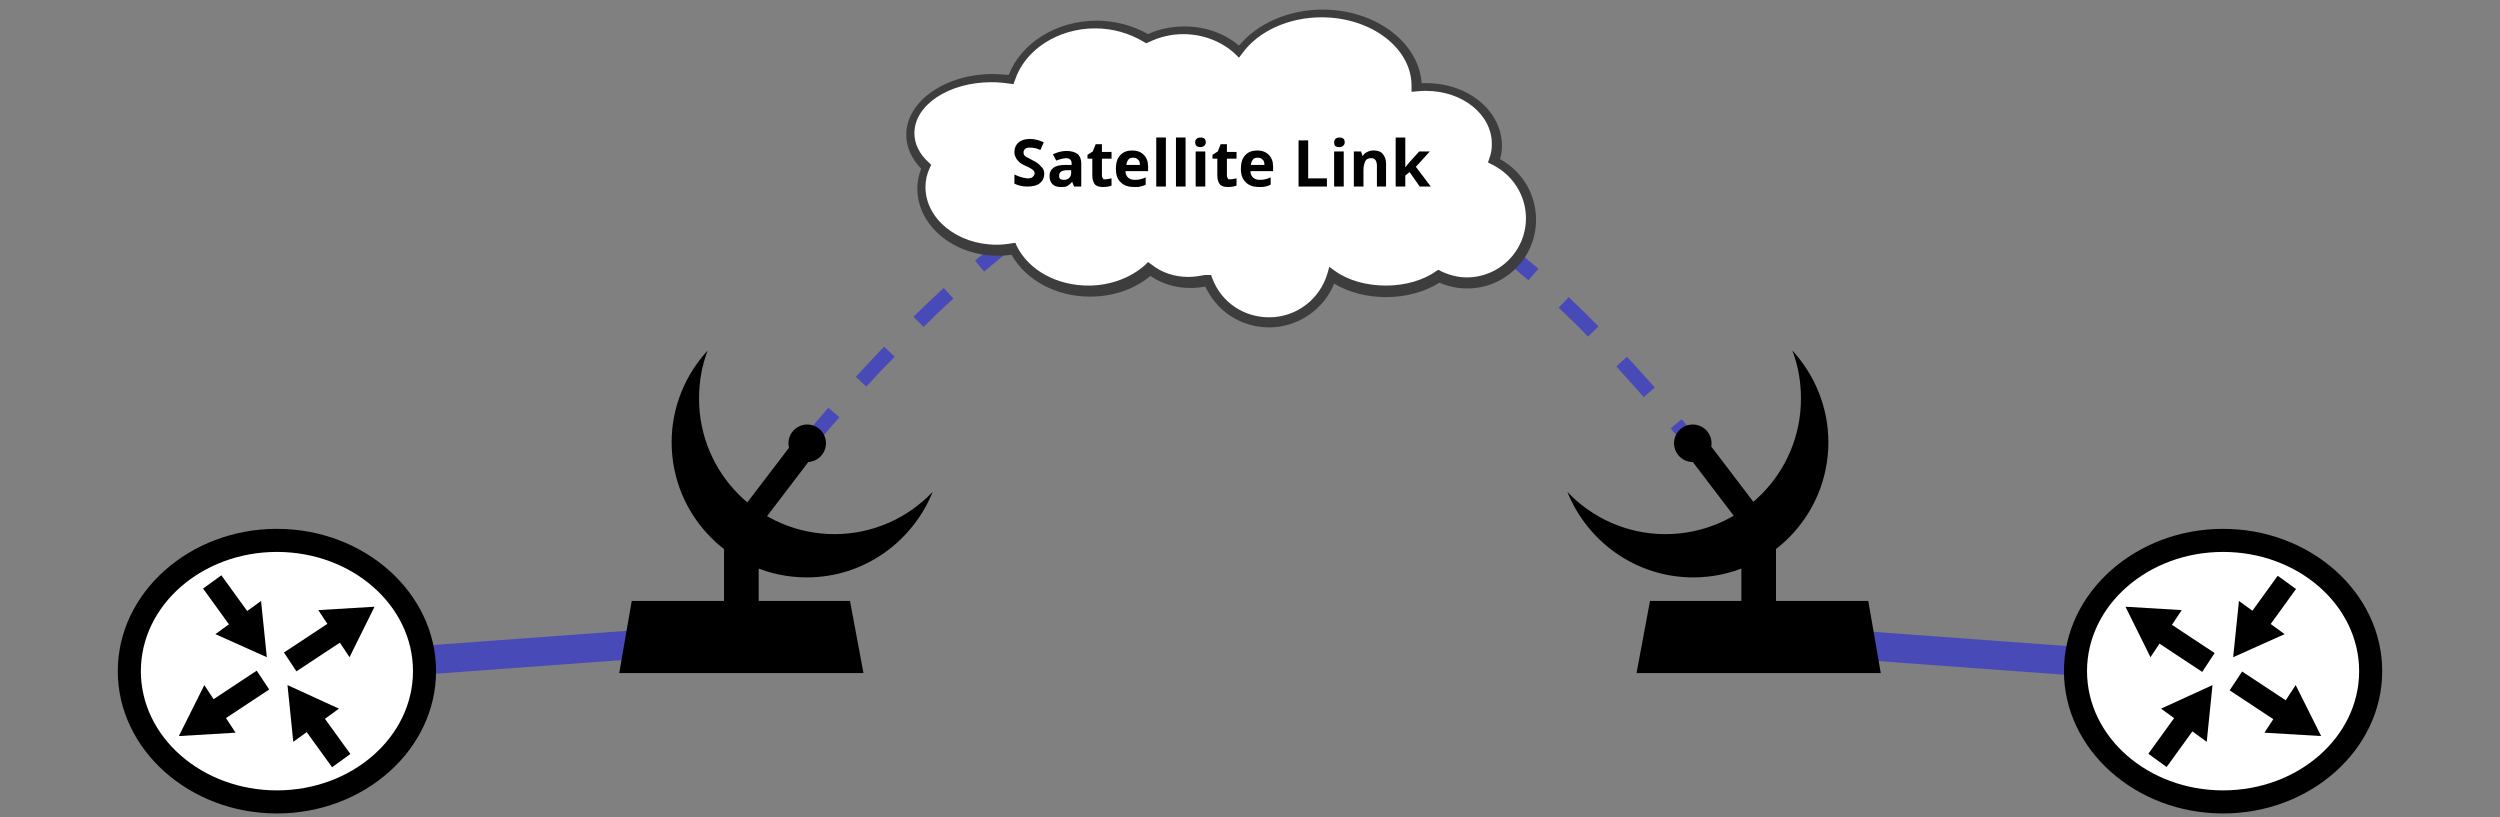 <?xml version="1.0" encoding="utf-8"?>
<!-- Generator: Adobe Illustrator 19.2.0, SVG Export Plug-In . SVG Version: 6.00 Build 0)  -->
<svg version="1.1" id="Layer_1" xmlns="http://www.w3.org/2000/svg" xmlns:xlink="http://www.w3.org/1999/xlink" x="0px" y="0px"
	 viewBox="0 0 520 170" style="enable-background:new 0 0 520 170;" xml:space="preserve">
<rect x="0" y="0" width="520" height="170" fill="#808080" stroke="none"/>
<style type="text/css">
	.st0{fill:#484AB8;}
	.st1{fill:#FFFFFF;}
	.st2{fill:#3D3D3D;}
</style>
<g>
	<g>
		<path class="st0" d="M169,93.3l-2.3-1.9c1.9-2.3,3.8-4.5,5.6-6.6l2.3,2C172.7,88.9,170.9,91.1,169,93.3z M351,93.3
			c-1.2-1.4-2.3-2.8-3.5-4.2l2.3-1.9c1.2,1.4,2.3,2.8,3.5,4.3L351,93.3z M341.9,82.6c-1.9-2.2-3.9-4.3-5.7-6.4l2.2-2
			c1.9,2,3.8,4.2,5.8,6.4L341.9,82.6z M180.2,80.4l-2.2-2c2-2.2,4-4.3,5.9-6.3l2.2,2.1C184.2,76.1,182.2,78.2,180.2,80.4z M330.3,70
			c-2-2.1-4.1-4.1-6.1-6l2.1-2.2c2,1.9,4.1,4,6.2,6.1L330.3,70z M192.1,68l-2.1-2.1c2.1-2.1,4.2-4.1,6.3-6l2,2.2
			C196.2,64,194.1,66,192.1,68z M317.9,58.3c-2.2-1.9-4.4-3.7-6.5-5.5l1.9-2.4c2.2,1.7,4.4,3.6,6.7,5.5L317.9,58.3z M204.7,56.5
			l-1.9-2.3c2.3-1.9,4.6-3.7,6.8-5.4l1.8,2.4C209.1,52.8,206.9,54.6,204.7,56.5z M304.5,47.7c-2.4-1.7-4.8-3.2-7.1-4.6l1.5-2.6
			c2.4,1.4,4.9,3,7.3,4.7L304.5,47.7z M218.3,46.3l-1.7-2.5c2.5-1.6,5-3.2,7.4-4.5l1.5,2.6C223.1,43.2,220.7,44.7,218.3,46.3z
			 M289.9,39.1c-2.6-1.3-5.2-2.4-7.8-3.3l1-2.8c2.7,1,5.4,2.1,8.1,3.4L289.9,39.1z M233.1,38l-1.2-2.7c2.7-1.2,5.5-2.3,8.2-3.1
			l0.9,2.9C238.4,35.9,235.7,36.9,233.1,38z M274.1,33.5c-2.8-0.6-5.5-1.1-8.3-1.3l0.3-3c2.9,0.3,5.8,0.7,8.7,1.4L274.1,33.5z
			 M249.1,33l-0.6-2.9c2.9-0.5,5.8-0.9,8.7-1l0.1,3C254.7,32.1,251.9,32.4,249.1,33z"/>
	</g>
	<g>
		<g>
			<path class="st1" d="M192.7,34.8c-0.6,1.4-0.9,2.8-0.9,4.4c0,7.2,7.1,13,15.8,13c1.1,0,2.3-0.1,3.3-0.3c2.6,5.2,8.6,8.8,15.8,8.8
				c5,0,9.4-1.8,12.5-4.6c2.1,1.7,5.1,2.8,8.4,2.8c1.3,0,2.5-0.2,3.7-0.5c2,5.1,6.9,8.7,12.7,8.7c6.2,0,11.4-4.1,13.1-9.8
				c2.8,2,6.8,3.3,11.3,3.3c4.4,0,8.3-1.2,11-3.1c1.8,0.9,3.8,1.4,5.9,1.4c7.3,0,13.3-6,13.3-13.3c0-5.4-3.2-10-7.7-12.1
				c0.4-1.1,0.6-2.2,0.6-3.3c0-6.6-6.6-12-14.7-12c-0.7,0-1.3,0.1-2,0.1c0,0,0-0.1,0-0.1c0-8.4-8.8-15.2-19.7-15.2
				c-7.5,0-13.9,3.2-17.3,7.9c-2.8-2.7-6.9-4.4-11.5-4.4c-2.8,0-5.4,0.6-7.7,1.8c-3-1.8-6.7-2.9-10.6-2.9c-8.4,0-15.4,4.8-17.6,11.5
				c-1.3-0.2-2.6-0.3-3.9-0.3c-9.4,0-17,5.2-17,11.6C189.5,30.5,190.7,32.9,192.7,34.8z"/>
			<path class="st2" d="M264,68.1c-5.8,0-10.9-3.3-13.3-8.5c-1,0.2-2.1,0.3-3.1,0.3c-3.1,0-6-0.9-8.3-2.5c-3.4,2.8-7.8,4.3-12.6,4.3
				c-7,0-13.3-3.4-16.3-8.7c-0.9,0.1-1.9,0.2-2.8,0.2c-9.3,0-16.8-6.3-16.8-14c0-1.4,0.3-2.8,0.8-4.1c-2-2.1-3.1-4.5-3.1-7.1
				c0-6.9,8.1-12.6,18-12.6c1.1,0,2.2,0.1,3.3,0.2c2.6-6.7,10-11.3,18.3-11.3c3.8,0,7.5,1,10.7,2.8c2.3-1.1,5-1.6,7.6-1.6
				c4.2,0,8.3,1.4,11.3,4c3.8-4.6,10.3-7.5,17.4-7.5c11,0,20,6.8,20.6,15.3c0.4,0,0.7,0,1,0c8.7,0,15.7,5.8,15.7,13
				c0,0.9-0.1,1.9-0.4,2.8c4.6,2.5,7.5,7.3,7.5,12.6c0,7.9-6.4,14.3-14.3,14.3c-2,0-4-0.4-5.8-1.2c-3,1.9-6.9,3-11.1,3
				c-4,0-7.8-1-10.8-2.8C275.4,64.3,270,68.1,264,68.1z M251.9,57.2l0.3,0.8c1.9,4.9,6.5,8,11.8,8c5.6,0,10.5-3.7,12.1-9.1l0.4-1.4
				l1.1,0.8c2.7,2,6.6,3.1,10.7,3.1c3.9,0,7.8-1.1,10.4-3l0.5-0.3l0.5,0.3c1.7,0.8,3.5,1.3,5.4,1.3c6.8,0,12.3-5.5,12.3-12.3
				c0-4.8-2.8-9.1-7.1-11.2l-0.8-0.4l0.3-0.9c0.4-1,0.5-2,0.5-3c0-6.1-6.1-11-13.7-11c-0.6,0-1.2,0-1.9,0.1l-1.1,0.1l0-1.3
				c0-7.8-8.4-14.2-18.7-14.2c-6.9,0-13.2,2.9-16.5,7.5l-0.7,0.9l-0.8-0.8c-2.8-2.6-6.7-4.1-10.8-4.1c-2.5,0-5,0.6-7.2,1.7l-0.5,0.2
				l-0.5-0.3c-3-1.8-6.5-2.8-10.1-2.8c-7.7,0-14.6,4.4-16.7,10.8l-0.3,0.8l-0.8-0.1c-1.3-0.2-2.5-0.3-3.8-0.3c-8.8,0-16,4.7-16,10.6
				c0,2.2,1,4.3,3,6.1l0.5,0.5l-0.3,0.6c-0.6,1.3-0.9,2.6-0.9,4c0,6.6,6.6,12,14.8,12c1,0,2.1-0.1,3.2-0.3l0.7-0.1l0.3,0.7
				c2.5,5,8.3,8.2,14.9,8.2c4.5,0,8.8-1.6,11.8-4.3l0.6-0.6l0.7,0.5c2.1,1.7,4.8,2.6,7.7,2.6c1.2,0,2.3-0.2,3.4-0.4L251.9,57.2z"/>
		</g>
		<g>
			<g>
				<path d="M217.2,36.1c0,0.9-0.3,1.5-0.9,2c-0.6,0.5-1.5,0.7-2.6,0.7c-1,0-1.9-0.2-2.7-0.6v-1.9c0.6,0.3,1.2,0.5,1.6,0.6
					c0.4,0.1,0.9,0.2,1.2,0.2c0.4,0,0.8-0.1,1-0.3s0.4-0.4,0.4-0.8c0-0.2-0.1-0.4-0.2-0.5c-0.1-0.1-0.3-0.3-0.5-0.4
					c-0.2-0.1-0.6-0.4-1.2-0.6c-0.6-0.3-1-0.5-1.3-0.8c-0.3-0.3-0.5-0.5-0.7-0.9s-0.3-0.7-0.3-1.2c0-0.8,0.3-1.5,0.9-2
					s1.4-0.7,2.4-0.7c0.5,0,1,0.1,1.4,0.2c0.5,0.1,0.9,0.3,1.4,0.5l-0.7,1.6c-0.5-0.2-0.9-0.4-1.3-0.4c-0.3-0.1-0.7-0.1-1-0.1
					c-0.4,0-0.7,0.1-0.9,0.3c-0.2,0.2-0.3,0.4-0.3,0.7c0,0.2,0,0.3,0.1,0.5c0.1,0.1,0.2,0.3,0.4,0.4s0.6,0.3,1.3,0.7
					c0.9,0.4,1.5,0.9,1.8,1.3C217,35,217.2,35.5,217.2,36.1z"/>
			</g>
			<g>
				<path d="M223.4,38.8l-0.4-1H223c-0.3,0.4-0.7,0.7-1,0.9c-0.4,0.2-0.8,0.2-1.4,0.2c-0.7,0-1.3-0.2-1.7-0.6
					c-0.4-0.4-0.6-1-0.6-1.7c0-0.8,0.3-1.3,0.8-1.7c0.5-0.4,1.4-0.6,2.5-0.6l1.3,0v-0.3c0-0.7-0.4-1.1-1.1-1.1
					c-0.6,0-1.3,0.2-2.1,0.5l-0.7-1.3c0.8-0.4,1.8-0.7,2.8-0.7c1,0,1.7,0.2,2.3,0.6c0.5,0.4,0.8,1.1,0.8,1.9v4.9H223.4z M222.8,35.4
					l-0.8,0c-0.6,0-1,0.1-1.3,0.3c-0.3,0.2-0.4,0.5-0.4,0.9c0,0.6,0.3,0.8,1,0.8c0.5,0,0.8-0.1,1.1-0.4c0.3-0.3,0.4-0.6,0.4-1.1
					V35.4z"/>
			</g>
			<g>
				<path d="M229.9,37.3c0.3,0,0.8-0.1,1.3-0.2v1.5c-0.5,0.2-1.1,0.3-1.8,0.3c-0.8,0-1.4-0.2-1.7-0.6s-0.5-1-0.5-1.8V33h-1v-0.8
					l1.1-0.7l0.6-1.5h1.3v1.6h2V33h-2v3.5c0,0.3,0.1,0.5,0.2,0.6C229.4,37.3,229.6,37.3,229.9,37.3z"/>
			</g>
			<g>
				<path d="M235.9,38.9c-1.2,0-2.1-0.3-2.8-1c-0.7-0.6-1-1.6-1-2.8c0-1.2,0.3-2.2,0.9-2.8c0.6-0.7,1.5-1,2.5-1c1,0,1.8,0.3,2.4,0.9
					s0.9,1.4,0.9,2.4v1h-4.7c0,0.6,0.2,1,0.5,1.3s0.8,0.5,1.3,0.5c0.4,0,0.9,0,1.2-0.1c0.4-0.1,0.8-0.2,1.2-0.4v1.5
					c-0.3,0.2-0.7,0.3-1.1,0.4C237,38.9,236.5,38.9,235.9,38.9z M235.7,32.8c-0.4,0-0.8,0.1-1,0.4c-0.2,0.3-0.4,0.6-0.4,1.1h2.8
					c0-0.5-0.1-0.9-0.4-1.1C236.4,32.9,236.1,32.8,235.7,32.8z"/>
			</g>
			<g>
				<path d="M242.5,38.8h-2V28.6h2V38.8z"/>
			</g>
			<g>
				<path d="M246.6,38.8h-2V28.6h2V38.8z"/>
			</g>
			<g>
				<path d="M248.6,29.6c0-0.6,0.4-1,1.1-1c0.7,0,1.1,0.3,1.1,1c0,0.3-0.1,0.5-0.3,0.7c-0.2,0.2-0.5,0.3-0.8,0.3
					C249,30.6,248.6,30.3,248.6,29.6z M250.7,38.8h-2v-7.3h2V38.8z"/>
			</g>
			<g>
				<path d="M255.9,37.3c0.3,0,0.8-0.1,1.3-0.2v1.5c-0.5,0.2-1.1,0.3-1.8,0.3c-0.8,0-1.4-0.2-1.7-0.6s-0.5-1-0.5-1.8V33h-1v-0.8
					l1.1-0.7l0.6-1.5h1.3v1.6h2V33h-2v3.5c0,0.3,0.1,0.5,0.2,0.6C255.4,37.3,255.6,37.3,255.9,37.3z"/>
			</g>
			<g>
				<path d="M261.9,38.9c-1.2,0-2.1-0.3-2.8-1s-1-1.6-1-2.8c0-1.2,0.3-2.2,0.9-2.8c0.6-0.7,1.5-1,2.5-1c1,0,1.8,0.3,2.4,0.9
					c0.6,0.6,0.9,1.4,0.9,2.4v1h-4.7c0,0.6,0.2,1,0.5,1.3c0.3,0.3,0.8,0.5,1.3,0.5c0.4,0,0.9,0,1.2-0.1c0.4-0.1,0.8-0.2,1.2-0.4v1.5
					c-0.3,0.2-0.7,0.3-1.1,0.4S262.5,38.9,261.9,38.9z M261.6,32.8c-0.4,0-0.8,0.1-1,0.4c-0.2,0.3-0.4,0.6-0.4,1.1h2.8
					c0-0.5-0.1-0.9-0.4-1.1C262.4,32.9,262,32.8,261.6,32.8z"/>
			</g>
			<g>
				<path d="M270.1,38.8v-9.6h2v7.9h3.9v1.7H270.1z"/>
			</g>
			<g>
				<path d="M277.5,29.6c0-0.6,0.4-1,1.1-1c0.7,0,1.1,0.3,1.1,1c0,0.3-0.1,0.5-0.3,0.7c-0.2,0.2-0.5,0.3-0.8,0.3
					C277.8,30.6,277.5,30.3,277.5,29.6z M279.5,38.8h-2v-7.3h2V38.8z"/>
			</g>
			<g>
				<path d="M288.4,38.8h-2v-4.3c0-0.5-0.1-0.9-0.3-1.2c-0.2-0.3-0.5-0.4-0.9-0.4c-0.6,0-1,0.2-1.2,0.6s-0.4,1-0.4,1.9v3.4h-2v-7.3
					h1.5l0.3,0.9h0.1c0.2-0.4,0.5-0.6,0.9-0.8s0.8-0.3,1.3-0.3c0.8,0,1.5,0.2,1.9,0.7s0.7,1.1,0.7,2V38.8z"/>
			</g>
			<g>
				<path d="M292.3,34.8l0.9-1.1l2-2.2h2.2l-2.9,3.2l3.1,4.1h-2.3l-2.1-3l-0.9,0.7v2.3h-2V28.6h2v4.5L292.3,34.8L292.3,34.8z"/>
			</g>
		</g>
	</g>
	<g>
		<g>
			
				<rect x="57.4" y="132.8" transform="matrix(0.997 -7.307435e-002 7.307435e-002 0.997 -9.632 8.357)" class="st0" width="103.9" height="6"/>
		</g>
		<g>
			<g>
				<g>
					<ellipse class="st1" cx="57.6" cy="139.6" rx="30.7" ry="27.2"/>
				</g>
				<g>
					<path d="M57.6,169.2c-18.2,0-33.1-13.3-33.1-29.6S39.4,110,57.6,110s33.1,13.3,33.1,29.6S75.8,169.2,57.6,169.2z M57.6,114.8
						c-15.6,0-28.3,11.1-28.3,24.8c0,13.7,12.7,24.8,28.3,24.8s28.3-11.1,28.3-24.8C85.9,125.9,73.2,114.8,57.6,114.8z"/>
				</g>
			</g>
			<g>
				<g>
					<g>
						<g>
							<rect x="45" y="120" transform="matrix(0.81 -0.586 0.586 0.81 -64.535 51.587)" width="4.7" height="10.8"/>
						</g>
					</g>
					<g>
						<g>
							<g>
								<polygon points="44.8,131.9 55.5,136.7 54.3,125 								"/>
							</g>
						</g>
					</g>
				</g>
				<g>
					<g>
						<g>
							<rect x="43.3" y="142.6" transform="matrix(0.834 -0.551 0.551 0.834 -71.709 51.314)" width="12.5" height="4.7"/>
						</g>
					</g>
					<g>
						<g>
							<g>
								<polygon points="42.5,142.5 37.2,153.1 49,152.4 								"/>
							</g>
						</g>
					</g>
				</g>
				<g>
					<g>
						<g>
							<rect x="65.5" y="148.4" transform="matrix(0.81 -0.586 0.586 0.81 -77.273 69.014)" width="4.7" height="10.8"/>
						</g>
					</g>
					<g>
						<g>
							<g>
								<polygon points="70.5,147.4 59.8,142.5 61,154.3 								"/>
							</g>
						</g>
					</g>
				</g>
				<g>
					<g>
						<g>
							<rect x="59.4" y="131.9" transform="matrix(0.834 -0.551 0.551 0.834 -63.151 58.447)" width="12.5" height="4.7"/>
						</g>
					</g>
					<g>
						<g>
							<g>
								<polygon points="72.7,136.7 77.9,126.2 66.2,126.9 								"/>
							</g>
						</g>
					</g>
				</g>
			</g>
		</g>
		<g>
			<g>
				<polygon points="128.8,140 179.6,140 176.8,125 131.4,125 				"/>
			</g>
			<g>
				<rect x="150.6" y="107.1" width="7.2" height="29.4"/>
			</g>
			<g>
				<g>
					<path d="M173.6,111.1c-15.6,0-28.2-12.6-28.2-28.2c0-3.5,0.6-6.9,1.8-10c-4.6,5-7.5,11.7-7.5,19.1c0,15.5,12.6,28.1,28.1,28.1
						c11.9,0,22-7.4,26.2-17.8C188.9,107.7,181.6,111.1,173.6,111.1z"/>
				</g>
				<g>
					<rect x="148.6" y="99.3" transform="matrix(0.606 -0.795 0.795 0.606 -17.673 167.868)" width="24" height="5"/>
				</g>
				<g>
					<circle cx="167.9" cy="92.2" r="3.9"/>
				</g>
			</g>
		</g>
	</g>
	<g>
		<g>
			
				<rect x="407.6" y="83.9" transform="matrix(7.314005e-002 -0.997 0.997 7.314005e-002 245.123 535.396)" class="st0" width="6" height="103.9"/>
		</g>
		<g>
			<g>
				<g>
					<ellipse class="st1" cx="462.4" cy="139.6" rx="30.7" ry="27.2"/>
				</g>
				<g>
					<path d="M462.4,169.2c18.2,0,33.1-13.3,33.1-29.6S480.6,110,462.4,110s-33.1,13.3-33.1,29.6S444.2,169.2,462.4,169.2z
						 M462.4,114.8c15.6,0,28.3,11.1,28.3,24.8s-12.7,24.8-28.3,24.8s-28.3-11.1-28.3-24.8S446.8,114.8,462.4,114.8z"/>
				</g>
			</g>
			<g>
				<g>
					<g>
						<g>
							<rect x="467.2" y="123.1" transform="matrix(0.586 -0.81 0.81 0.586 93.945 434.8)" width="10.8" height="4.7"/>
						</g>
					</g>
					<g>
						<g>
							<g>
								<polygon points="475.2,131.9 464.5,136.7 465.7,125 								"/>
							</g>
						</g>
					</g>
				</g>
				<g>
					<g>
						<g>
							<rect x="468.1" y="138.7" transform="matrix(0.551 -0.834 0.834 0.551 90.171 457.565)" width="4.7" height="12.5"/>
						</g>
					</g>
					<g>
						<g>
							<g>
								<polygon points="477.5,142.5 482.8,153.1 471,152.4 								"/>
							</g>
						</g>
					</g>
				</g>
				<g>
					<g>
						<g>
							<rect x="446.7" y="151.4" transform="matrix(0.586 -0.81 0.81 0.586 62.452 429.89)" width="10.8" height="4.7"/>
						</g>
					</g>
					<g>
						<g>
							<g>
								<polygon points="449.5,147.4 460.2,142.5 459,154.3 								"/>
							</g>
						</g>
					</g>
				</g>
				<g>
					<g>
						<g>
							<rect x="452" y="128" transform="matrix(0.551 -0.834 0.834 0.551 91.828 439.307)" width="4.7" height="12.5"/>
						</g>
					</g>
					<g>
						<g>
							<g>
								<polygon points="447.3,136.7 442.1,126.2 453.8,126.9 								"/>
							</g>
						</g>
					</g>
				</g>
			</g>
		</g>
		<g>
			<g>
				<polygon points="391.2,140 340.4,140 343.2,125 388.6,125 				"/>
			</g>
			<g>
				
					<rect x="362.2" y="107.1" transform="matrix(-1 -1.224647e-016 1.224647e-016 -1 731.607 243.559)" width="7.2" height="29.4"/>
			</g>
			<g>
				<g>
					<path d="M346.4,111.1c15.6,0,28.2-12.6,28.2-28.2c0-3.5-0.6-6.9-1.8-10c4.6,5,7.5,11.7,7.5,19.1c0,15.5-12.6,28.1-28.1,28.1
						c-11.9,0-22-7.4-26.2-17.8C331.1,107.7,338.4,111.1,346.4,111.1z"/>
				</g>
				<g>
					<rect x="356.9" y="89.8" transform="matrix(0.796 -0.606 0.606 0.796 11.815 238.558)" width="5" height="24"/>
				</g>
				<g>
					<circle cx="352.1" cy="92.2" r="3.9"/>
				</g>
			</g>
		</g>
	</g>
</g>
</svg>
